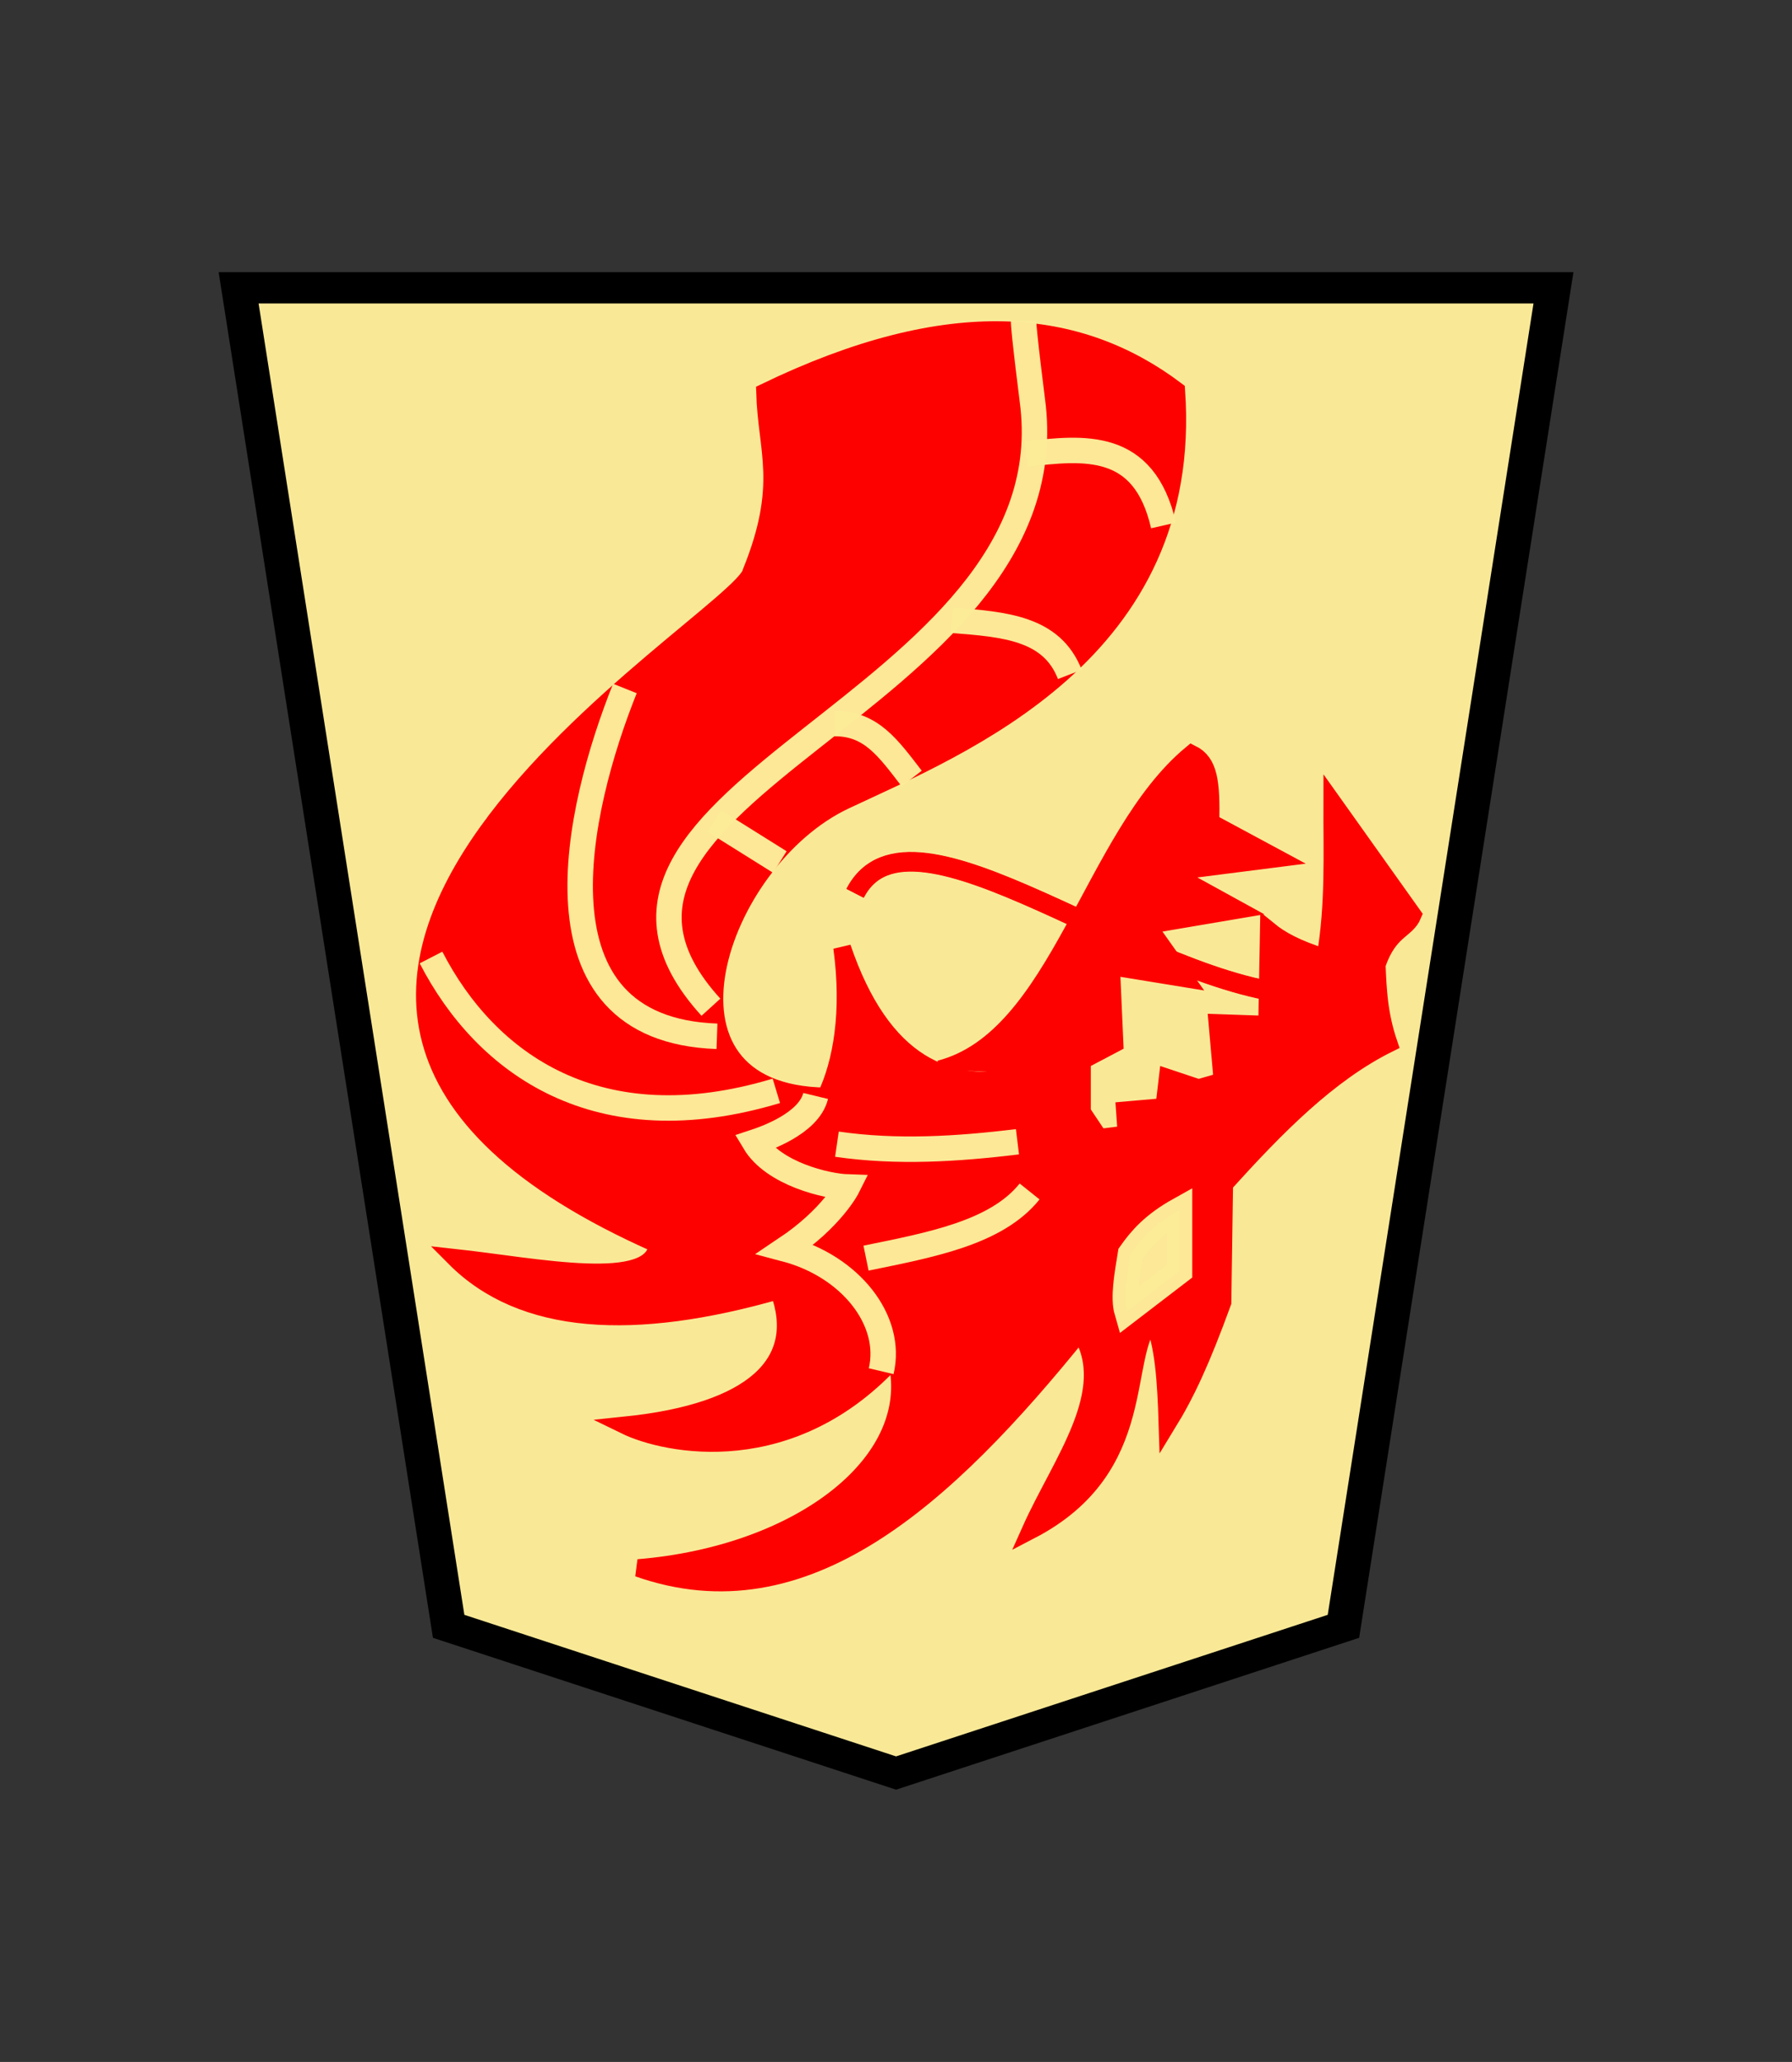 <svg xmlns="http://www.w3.org/2000/svg" width="52.157" height="60"><rect width="100%" height="100%" fill="#333333" stroke="none"/><g opacity=".99"><path d="M-36.762-31.01l-13.206 4.802-6.2 43.812h38.813l-6.2-43.812z" fill="#feed99" fill-opacity=".984" stroke="#000" transform="matrix(-.986 0 0 -.889 -10.167 24.025)" stroke-width="1.024"/><g stroke-width=".8" fill="none" stroke="#fff"><path d="M25.647 39.9c.35-1.48-.9-3.056-2.782-3.554 1.353-.905 1.803-1.806 1.803-1.806-.606-.02-2.156-.382-2.708-1.305.256-.084 1.582-.526 1.78-1.344M22.596 31.742c-5.197 1.567-8.455-.785-10.051-3.88M20.868 30.155c-5.6-.195-4.076-6.641-2.68-10.121M17.835 32.095c-2.318-1.26-4.256-3.003-3.42-8.253M21.327 20.563c1.225-.555 1.855-5.25.987-4.973M17.659 28.745c-1.957-7.638 10.527-9.703 8.71-17.281M20.692 29.309c-5.778-6.348 10.898-8.88 9.31-17.951M32.048 35.269c-1.387 1.872-2.616 3.934-4.902 4.726M29.614 33.224c-1.751.212-3.503.324-5.255.07M29.967 34.67c-.965 1.206-2.883 1.555-4.761 1.94" stroke-width=".55"/></g><path d="M38.008 28.956c-4.678-.157-11.5-6.11-13.12-2.962" fill="none" stroke="red" stroke-width=".55"/><path d="M27.353 31.113c3.472-.893 4.417-6.767 7.331-9.177.506.253.57.82.549 1.995l1.945 1.047-3.142.4 1.995 1.097-2.643.448 1.097 1.547-2.145-.35.1 2.245-.948.499v1.496l.499.748.798-.1-.05-.698 1.147-.1.1-.848.898.3.698-.2-.15-1.696 1.447.05.05-2.743c.326.266.79.532 1.646.798.265-1.563.196-2.976.2-4.539l2.343 3.292c-.186.452-.692.412-1.047 1.447.03.722.059 1.442.349 2.294-1.76.87-3.29 2.433-4.788 4.09l-.05 3.44c-.627 1.719-1.062 2.65-1.603 3.533-.04-1.278-.109-2.336-.434-3.058-.995 1.058-.02 4.324-3.549 6.16.885-1.98 2.538-4.054 1.446-5.786-3.928 4.87-8.017 8.595-12.867 6.883 4.786-.393 8.325-3.161 7.499-6.154-3.008 3.36-6.696 2.582-7.879 2.004 3.733-.385 5.259-1.816 4.47-3.93-4.226 1.214-7.461 1.03-9.427-.948 2.367.259 5.81.993 5.9-.393-16.565-7.31 2.43-18.133 2.728-19.557 1.033-2.554.447-3.523.4-5.237 5.418-2.619 9.156-2.176 11.97-.05.543 7.647-6.246 10.332-9.642 11.93-3.72 1.752-6.013 8.537-.556 8.612.464-.976.728-2.452.472-4.332 1.139 3.35 3.068 4.328 5.536 3.69" fill="red" stroke="red" stroke-width=".513"/><g stroke-width=".8"><path d="M25.647 39.9c.35-1.48-.9-3.056-2.782-3.554 1.353-.905 1.803-1.806 1.803-1.806-.606-.02-2.156-.382-2.708-1.305.256-.084 1.582-.526 1.78-1.344" fill="none" stroke="#feed99" stroke-width=".741" stroke-opacity=".984"/><g stroke="#fff"><path d="M22.596 31.742c-5.197 1.567-8.455-.785-10.051-3.88M20.868 30.155c-5.6-.195-4.076-6.641-2.68-10.121" fill="none" stroke="#feed99" stroke-width=".741" stroke-opacity=".984"/><path d="M20.692 29.309c-5.675-6.235 10.31-8.788 9.378-17.472-.017-.158-.284-2.223-.278-2.507" fill="none" stroke="#feed99" stroke-width=".741" stroke-opacity=".984"/></g><path d="M29.614 33.224c-1.751.212-3.503.324-5.255.07M29.967 34.67c-.965 1.206-2.883 1.555-4.761 1.94" fill="none" stroke="#feed99" stroke-width=".741" stroke-opacity=".984"/></g><path d="M32.802 38.163l1.529-1.172v-1.783c-.772.431-1.131.853-1.427 1.274-.101.628-.22 1.273-.102 1.681z" fill="#feed99" fill-opacity=".984" stroke="#feed99" stroke-width=".741" stroke-opacity=".984"/><path d="M38.008 28.956c-4.678-.157-11.5-6.11-13.12-2.962" fill="none" stroke="red" stroke-width=".57"/><path d="M22.698 25.084l-1.907-1.193M26.535 22.653c-.677-.875-1.176-1.606-2.246-1.598M31.138 19.625c-.522-1.344-1.88-1.458-3.438-1.576M33.864 15.29c-.565-2.47-2.31-2.27-4-2.078" fill="none" stroke="#feed99" stroke-width=".741" stroke-opacity=".984"/></g></svg>